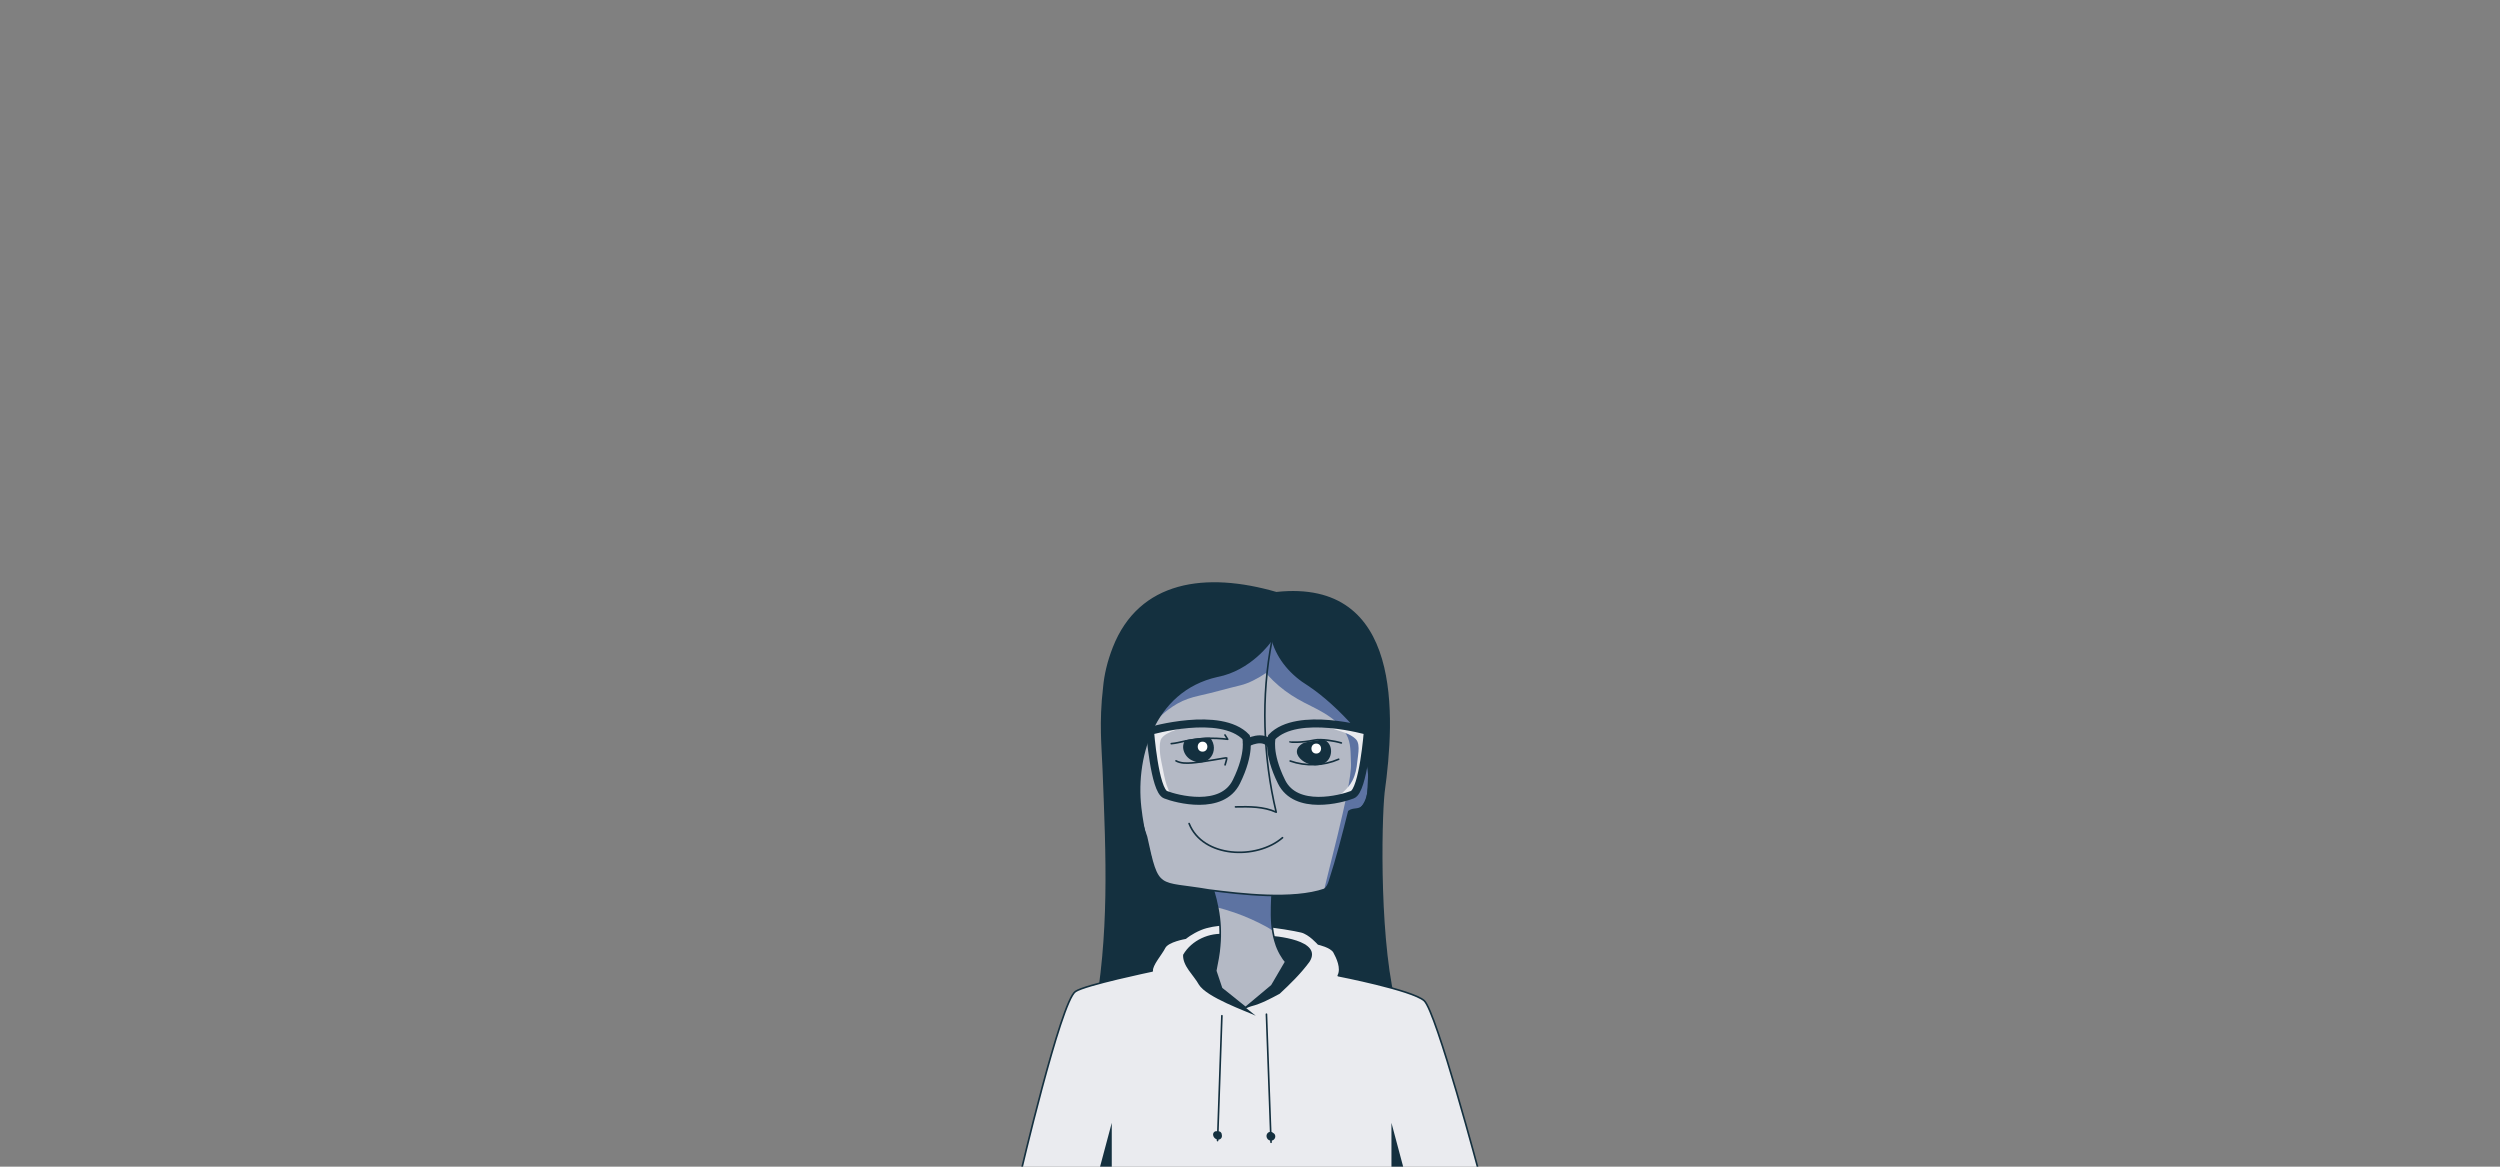 <?xml version="1.0" encoding="UTF-8"?><svg id="lynn" xmlns="http://www.w3.org/2000/svg" width="1500" height="700" viewBox="0 0 1500 700"><rect x="0" y="0" width="1500" height="700" fill="#808080" stroke="none"/><g id="lynn-shadow" opacity="0"><path d="M858.81,724.89c-1.07-4.04-26.38-99.12-33.73-105.56-2.79-2.44-10.67-5.16-19.47-7.61-7.57-40-6.31-100.47-4.56-116.95,7.28-52.88,2.09-87.58-15.87-106.08-11.35-11.69-27.87-16.47-49.09-14.2-22.4-6.49-42.78-7.55-58.94-3.06-18.59,5.17-31.78,17.37-39.2,36.28-3.23,8.23-5.15,16.16-5.86,24.21-1.98,17-1.29,29.86-.68,41.21,.15,2.72,.29,5.39,.39,8.05l.18,4.66c1.71,43.28,3.22,81.57-2.1,122.95-6.86,1.84-12.67,3.68-14.63,5.02-8.91,6.11-32.51,106.8-33.51,111.09-.03,.15,0,.31,.1,.42,.09,.12,.24,.19,.39,.19h276.09c.16,0,.3-.07,.4-.2s.13-.28,.09-.43Z" fill="#14303f" opacity=".5"/></g><g id="leaves-bg" opacity="0"><path d="M1211.18,493.86c-4.35-1-8.16,3.2-9.87,7.33-1.17,2.82-1.88,6.06-.76,8.91,1.78,4.49,7.41,6.19,12.21,5.7,.21,2.44-1.53,4.59-2.11,6.96-1.05,4.33,2.33,8.99,6.67,10s9.04-1.21,11.68-4.8c1.45,3.41,3.25,7.16,6.73,8.45,4.35,1.61,9.68-2.54,9.19-7.15" fill="#17865a" stroke="#14303f" stroke-linecap="round" stroke-linejoin="round"/><path d="M144.95,422.43c-4.35-1-8.16,3.2-9.87,7.33-1.17,2.82-1.88,6.06-.76,8.91,1.78,4.49,7.41,6.19,12.21,5.7,.21,2.44-1.53,4.59-2.11,6.96-1.05,4.33,2.33,8.99,6.67,10s9.04-1.21,11.68-4.8c1.45,3.41,3.25,7.16,6.73,8.45,4.35,1.61,9.68-2.54,9.19-7.15" fill="#17865a" stroke="#14303f" stroke-linecap="round" stroke-linejoin="round"/><path d="M1182.14,671.55c3.61-2.62,2.95-8.26,.97-12.25-1.36-2.74-3.33-5.4-6.21-6.42-4.55-1.61-9.53,1.51-12.32,5.46-1.97-1.45-2.45-4.17-3.86-6.17-2.57-3.64-8.31-4.16-11.92-1.55s-5.03,7.61-4.06,11.96c-3.53-1.15-7.53-2.26-10.79-.49-4.07,2.22-4.45,8.96-.65,11.62" fill="#17865a" stroke="#14303f" stroke-linecap="round" stroke-linejoin="round"/><path d="M556.93,378.89c4.41,.68,6.4,5.99,6.47,10.46,.04,3.06-.49,6.33-2.59,8.56-3.31,3.52-9.17,3.02-13.45,.79-1.09,2.19-.27,4.83-.61,7.25-.62,4.41-5.49,7.5-9.89,6.83-4.41-.67-7.96-4.46-9.08-8.78-2.61,2.63-5.67,5.46-9.37,5.37-4.64-.11-8.06-5.93-5.9-10.04" fill="#17865a" stroke="#14303f" stroke-linecap="round" stroke-linejoin="round"/><path d="M977.88,555.55c.25,7.24,5.23,14.1,12.04,16.58,6.81,2.48,15.03,.43,19.88-4.96,1.23,6.63,5.26,13.22,11.65,15.37s14.75-2.02,15.16-8.75c6.67,4.37,15.16,6.66,22.73,4.17s13.41-10.72,11.5-18.45c9.92,7.07,25.93,2.43,30.54-8.84" fill="#17865a" stroke="#14303f" stroke-linecap="round" stroke-linejoin="round"/><path d="M48.6,635.56c.25,7.24,5.23,14.1,12.04,16.58,6.81,2.48,15.03,.43,19.88-4.96,1.23,6.63,5.26,13.22,11.65,15.37s14.75-2.02,15.16-8.75c6.67,4.37,15.16,6.66,22.73,4.17s13.41-10.72,11.5-18.45c9.92,7.07,25.93,2.43,30.54-8.84" fill="#17865a" stroke="#14303f" stroke-linecap="round" stroke-linejoin="round"/><path d="M572.77,521.34c.2-7.25-4.35-14.39-11-17.29s-14.98-1.35-20.15,3.73c-.82-6.7-4.44-13.51-10.69-16.06s-14.85,1.11-15.67,7.8c-6.39-4.77-14.72-7.58-22.43-5.55s-14.04,9.87-12.61,17.71c-9.47-7.66-25.73-4.02-31.03,6.95" fill="#17865a" stroke="#14303f" stroke-linecap="round" stroke-linejoin="round"/><path d="M1468.18,498.58c.2-7.25-4.35-14.39-11-17.29s-14.98-1.35-20.15,3.73c-.82-6.7-4.44-13.51-10.69-16.06s-14.85,1.11-15.67,7.8c-6.39-4.77-14.72-7.58-22.43-5.55s-14.04,9.87-12.61,17.71c-9.47-7.66-25.73-4.02-31.03,6.95" fill="#17865a" stroke="#14303f" stroke-linecap="round" stroke-linejoin="round"/><path d="M1153.6,347.93c1.5,7.14,3.63,14.52,8.71,19.75s13.93,7.47,19.79,3.13c1.96,4.39,2.24,9.44,4.59,13.64,4.25,7.58,15.49,10.07,22.54,5" fill="#17865a" stroke="#14303f" stroke-linecap="round" stroke-linejoin="round"/><path d="M925.3,457.78c11.34,12.38,33.76,11.79,44.43-1.18,4.62,3.96,10.58,6.79,16.64,6.22s11.92-5.26,12.4-11.33c6.82,4.85,14.74,9.17,23.08,8.44,12.69-1.11,22.07-16.06,17.54-27.97,3.91,2.45,8.17,5,12.77,4.65s9.04-5.15,7.2-9.37" fill="#17865a" stroke="#14303f" stroke-linecap="round" stroke-linejoin="round"/><path d="M383.91,650c4.88-8.13,14.11-13.47,23.59-13.63s18.89,4.85,24.05,12.81c1.21-5.68,4.44-10.92,8.98-14.55,1.63-1.3,3.48-2.43,5.54-2.73,6.75-1,11.32,6.48,13.94,12.78,7.07-3.36,15.15-5.35,22.75-3.47,7.6,1.88,14.38,8.38,14.73,16.2,5.07-2.39,10.38-4.84,15.98-4.68s11.54,3.79,12.31,9.34" fill="#17865a" stroke="#14303f" stroke-linecap="round" stroke-linejoin="round"/><path d="M313.65,356.56c5.93,4.93,14.2,6.92,21.72,5.23,7.53-1.69,14.15-7.02,17.4-14.01,3.63,4.71,9.91,7.21,15.78,6.31s11.1-5.2,13.14-10.78" fill="#17865a" stroke="#14303f" stroke-linecap="round" stroke-linejoin="round"/><path d="M1356.25,639.89c5.93,4.93,14.2,6.92,21.72,5.23,7.53-1.69,14.15-7.02,17.4-14.01,3.63,4.71,9.91,7.21,15.78,6.31s11.1-5.2,13.14-10.78" fill="#17865a" stroke="#14303f" stroke-linecap="round" stroke-linejoin="round"/><path d="M686.56,313.86c-5.53-5.38-13.61-8.01-21.25-6.92-7.64,1.09-14.65,5.89-18.45,12.61-3.25-4.98-9.31-7.97-15.23-7.52s-11.47,4.31-13.94,9.71" fill="#17865a" stroke="#14303f" stroke-linecap="round" stroke-linejoin="round"/><path d="M71.23,416.12c2.6-7.26,1.64-15.71-2.53-22.2-4.17-6.49-11.44-10.88-19.13-11.55,3.18-5.02,3.38-11.78,.52-16.98s-8.68-8.65-14.63-8.65" fill="#17865a" stroke="#14303f" stroke-linecap="round" stroke-linejoin="round"/><path d="M314.28,535.92c3.59-4.1,7.98-7.87,13.31-8.95s11.68,1.39,13.44,6.55c1.44,4.21-.4,8.97,.8,13.25,4.91-1.24,10.03-2.48,14.98-1.45s9.68,5.06,9.74,10.13c.03,2.79-1.33,5.42-2.98,7.67,5.09-.18,10.21,2.09,13.49,5.98,3.29,3.89,4.67,9.31,3.65,14.3" fill="#17865a" stroke="#14303f" stroke-linecap="round" stroke-linejoin="round"/><path d="M1325.05,357.17c1.01-5.35,2.89-10.83,6.94-14.46s10.78-4.72,14.91-1.17c3.37,2.9,4.2,7.93,7.41,11.01,3.61-3.56,7.38-7.22,12.18-8.85s10.91-.55,13.53,3.79c1.44,2.39,1.6,5.35,1.32,8.13,4.3-2.73,9.86-3.37,14.66-1.68s8.75,5.66,10.4,10.48" fill="#17865a" stroke="#14303f" stroke-linecap="round" stroke-linejoin="round"/><path d="M1014.67,318.44c-4.33,6.48-13.72,8.96-20.68,5.45-3.6,5.72-10.28,9.77-16.99,8.98-6.71-.79-12.61-7.31-11.57-13.99-5.09,2.37-11.48,1.62-15.89-1.86-4.41-3.48-6.62-9.52-5.5-15.02-3.69,1.51-7.8,2.36-11.68,1.41-3.87-.95-7.39-4.01-7.99-7.95" fill="#17865a" stroke="#14303f" stroke-linecap="round" stroke-linejoin="round"/></g><g id="hair"><path d="M838.36,607.23c-11.41-37.92-9.98-113.88-8.07-131.85,6.2-45.01,11.19-127.87-64.51-119.71-42.16-12.24-82-6.95-97.63,32.9-3.35,8.55-5.15,16.46-5.83,24.08-2.44,20.94-.84,35.19-.29,49.19,2.08,52.92,4.24,98.38-5.51,150.44-.31,1.65-.62,3.36-.18,4.97,.47,1.73,1.74,3.12,3,4.39,13.33,13.39,30.95,21.93,49.24,26.67,18.29,4.74,37.31,5.87,56.2,6.04,14.16,.12,29.36-.63,40.65-9.18,6.97-5.28,11.77-13.09,19.01-18.01,5.41-3.67,12.66-6.41,14.15-12.78,.55-2.34,.46-4.86-.23-7.16Z" fill="#14303f" stroke="#14303f" stroke-linejoin="round"/></g><g id="hoodie"><g id="hoodie-fill"><path d="M854.48,600.38c-7.32-6.41-51.51-15-51.51-15,2.34-4.38-.71-10.79-2.51-14.07-1.79-3.29-9.45-4.94-9.45-4.94,0,0-5.31-6.15-10.26-7.33-7.72-1.83-43.98-8.17-60.14-1.54-5.84,2.4-9.28,5.39-9.28,5.39,0,0-10.62,1.74-12.6,5.7-1.98,3.96-7.88,10.52-7.43,13.96,0,0-40.29,8.4-46.04,12.35-8.86,6.08-33.31,110.79-33.31,110.79h276.09s-26.25-98.9-33.57-105.32Z" fill="#eaebef" stroke="#14303f" stroke-linejoin="round"/></g><g id="hood-hole"><path d="M759.46,561.26c.55,5.69-23.93-.78-23.93-.78-9.66-1.2-20.54,3.53-25.67,12.4-.32,6.8,6.35,12.2,9.47,17.9,4.64,7.62,28.47,16,34.13,18.67l-5.71-4.57c1.05-.4,2.31-.95,2.95-1.1,6.02-1.53,11.65-4.61,17.11-7.52,6.34-5.89,12.75-12.17,17.89-19.16,8.37-13.09-20.35-15.62-26.23-15.84Z" fill="#14303f"/></g><g id="arm-shadows"><polygon points="667.06 673.7 667.06 705.69 658.52 705.69 667.06 673.7" fill="#14303f"/><polygon points="834.87 673.7 834.87 705.69 843.41 705.69 834.87 673.7" fill="#14303f"/></g><g id="strings"><line x1="733.13" y1="609.45" x2="730.54" y2="684.34" fill="none" stroke="#14303f" stroke-linecap="round" stroke-miterlimit="10"/><line x1="759.86" y1="608.53" x2="762.62" y2="685.35" fill="none" stroke="#14303f" stroke-linecap="round" stroke-miterlimit="10"/><path d="M730.52,678.79l-.69-.09c-.27-.01-.53,.05-.77,.17-.25,.08-.46,.22-.64,.41l-.31,.4c-.18,.31-.27,.65-.27,1.01,.03,.25,.04,.54,.13,.79,.07,.2,.16,.39,.24,.58,.02,.05,.05,.09,.07,.13,.14,.22,.3,.43,.48,.61,.03,.03,.06,.06,.1,.09,.16,.14,.33,.27,.51,.39,.08,.06,.16,.1,.25,.14,.23,.1,.48,.23,.73,.28,.19,.03,.39,.06,.58,.08,.02,0,.05,0,.07,0,.01,0,.03,0,.04,0l.26-.04c.1,0,.19-.02,.28-.04,.18-.05,.37-.13,.53-.22,.32-.19,.59-.46,.77-.78v-.02c.07-.16,.14-.32,.21-.48,0-.01,0-.02,0-.03,.02-.08,.05-.37,.04-.28,.01-.08,.03-.2,.04-.3,0-.03,0-.05,0-.08-.02-.2-.05-.4-.08-.6-.01-.08-.02-.15-.04-.23-.02-.15-.05-.3-.07-.45-.06-.26-.18-.49-.36-.68-.14-.22-.33-.39-.56-.51-.23-.15-.48-.22-.74-.24-.26-.06-.53-.05-.79,.04l-.48,.2c-.3,.18-.54,.42-.71,.71l-.2,.48c-.09,.35-.09,.71,0,1.06,.04,.24,.08,.48,.11,.71l-.07-.53c0,.05,.01,.1,0,.15l.07-.53s0,.03-.01,.05l.2-.48s-.01,.03-.03,.05l.31-.4s-.02,.02-.02,.03l.4-.31s-.02,.02-.03,.02l.48-.2s-.04,.01-.06,.02l.53-.07s-.08,0-.12,0l.53,.07c-.1-.01-.2-.04-.29-.08l.48,.2c-.11-.04-.2-.1-.3-.17l.4,.31c-.09-.07-.17-.15-.24-.24l.31,.4c-.07-.09-.13-.19-.17-.3l.2,.48c-.04-.09-.07-.19-.08-.29l.07,.53v-.02c-.67,.66-1.33,1.33-1.99,1.99l.69,.09c.27,.01,.53-.05,.77-.17,.25-.08,.46-.22,.64-.41,.19-.18,.33-.39,.41-.64,.12-.24,.18-.49,.17-.77l-.07-.53c-.09-.34-.27-.63-.51-.88l-.4-.31c-.31-.18-.65-.27-1.01-.27h0Z" fill="#14303f"/><path d="M762.91,679.17c-.21-.06-.44-.1-.66-.08-.06,0-.41,.03-.59,.09-.12,.04-.37,.15-.49,.21-.02,0-.03,.01-.05,.02-.36,.22-.72,.55-.9,.94-.08,.17-.2,.4-.25,.61,0,.01,0,.03,0,.04-.03,.17-.06,.38-.07,.55,0,.03,0,.07,0,.1,.02,.51,.13,.86,.36,1.32,.1,.19,.29,.4,.4,.54,.04,.05,.08,.1,.13,.14,.36,.3,.7,.55,1.17,.66,.22,.05,.45,.09,.68,.09,.01,0,.03,0,.04,0,.16-.01,.39-.05,.55-.07,.03,0,.06-.01,.09-.02,.2-.07,.42-.14,.61-.27s.37-.25,.51-.41c.01-.01,.02-.02,.03-.04,.11-.14,.23-.29,.33-.43,.02-.02,.03-.05,.05-.08,.1-.19,.21-.41,.25-.63,.03-.16,.06-.38,.07-.55,0-.02,0-.04,0-.05,0-.18-.07-.58-.07-.6,0-.03-.01-.06-.02-.09-.05-.14-.14-.36-.21-.49,0-.02-.02-.04-.03-.06-.13-.23-.3-.42-.51-.56-.19-.18-.42-.29-.68-.36-.26-.08-.53-.09-.79-.04-.27,.01-.51,.09-.74,.24l-.4,.31c-.25,.25-.42,.54-.51,.88l-.07,.53c0,.36,.09,.69,.27,1.01,.01,.02,.02,.04,.03,.06l-.2-.48s.02,.07,.03,.11l-.07-.53s0,.08,0,.12l.07-.53s-.02,.09-.04,.14l.2-.48s-.05,.1-.08,.14l.31-.4s-.07,.08-.12,.12l.4-.31s-.08,.05-.13,.07l.48-.2s-.08,.03-.13,.03l.53-.07c-.05,0-.1,0-.16,0l.53,.07c-.05,0-.1-.02-.15-.04l.48,.2c-.06-.03-.12-.06-.17-.1l.4,.31c-.06-.05-.11-.1-.15-.16l.31,.4c-.04-.06-.08-.12-.11-.19l.2,.48c-.03-.07-.05-.14-.06-.21l.07,.53c0-.05,0-.1,0-.15l-.07,.53c0-.06,.03-.12,.05-.18l-.2,.48s.04-.09,.07-.13l-.31,.4s.05-.06,.09-.09l-.4,.31s.05-.03,.08-.04l-.48,.2s.04-.02,.07-.02l-.53,.07s.05,0,.07,0l-.53-.07s.04,0,.06,.01c.26,.08,.53,.09,.79,.04,.27-.01,.51-.09,.74-.24,.23-.13,.42-.3,.56-.51,.18-.19,.29-.42,.36-.68l.07-.53c0-.36-.09-.69-.27-1.01l-.31-.4c-.25-.25-.54-.42-.88-.51h0Z" fill="#14303f"/></g></g><g id="neck"><g class="skin"><path d="M728.04,534.23c2.12,7.19,3.65,14.47,4,21.97,.18,3.73,.1,7.47-.24,11.19,0,.02,0,.05,0,.07-.32,4.66-1.46,10.45-2.06,13.25-.11,.6-.22,1.2-.33,1.8l3.53,10.52,14.39,11.52,15.75-13.16,8.38-14.35c-1.62-1.63-4.78-6.66-6.15-11.56-.1-.31-.21-.62-.3-.94-2.03-6.72-2.19-13.82-2.02-20.78,.04-1.72,.11-3.43,.18-5.15,.01-.27-.06-.5-.18-.67,.53-.02-36.63-4.2-34.97-3.93,0,.07,.01,.14,.04,.21Z" fill="#b4b9c5"/></g><g class="shadow"><path d="M728.04,533.88c1.04,3.52,1.93,7.06,2.62,10.64,1.53,.41,3.06,.83,4.58,1.28,7.11,2.1,13.92,4.8,20.54,8.12,2.65,1.33,5.36,2.76,7.91,4.41-.77-4.92-.82-9.95-.7-14.92,.04-1.72,.11-3.43,.18-5.15,.01-.27,4.9-50.79,4.77-50.96,.53-.02-52.97-4.2-51.32-3.93,0,.07,11.4,50.43,11.42,50.51Z" fill="#5d73a2"/></g><path d="M728.04,534.23c2.12,7.19,3.65,14.47,4,21.97,.18,3.73,.1,7.47-.24,11.19,0,.02,0,.05,0,.07-.32,4.66-1.46,10.45-2.06,13.25-.11,.6-.22,1.2-.33,1.8l3.53,10.52,14.39,11.52,15.75-13.16,8.38-14.35c-1.62-1.63-4.78-6.66-6.15-11.56-.1-.31-.21-.62-.3-.94-2.03-6.72-2.19-13.82-2.02-20.78,.04-1.72,.11-3.43,.18-5.15,.01-.27,4.9-51.14,4.77-51.31,.53-.02-51.32-3.93-51.32-3.93,0,0,11.4,50.78,11.42,50.86Z" fill="none" stroke="#14303f" stroke-linejoin="round"/></g><path d="M809.65,632.92c.04,.26-.06,.42,0,0h0Z" fill="#333"/><g id="head"><g class="skin"><path d="M763.66,379.34c-14.59,3.48-105.25,40.52-75.79,122.74,7.13,32.96,6.49,26.63,37.41,31.93,19.46,2.49,50.46,6.16,69.4-.36,1.63-1.2,2.41-3.04,3.02-4.9,4.47-13.79,8.11-27.84,11.61-41.9,2.67-2.03,5.53-.48,8.19-2.91,3.26-2.75,3.33-8.09,3.53-11.97,.18-3.54,2.31-47.15,2.31-47.15l-59.67-45.47Z" fill="#b4b9c5"/></g><g class="shadow"><path d="M763.66,379.34s-6.29,1.96-15.37,6.1c3.76,8.58,8.92,16.49,15.7,23.05,4.38,4.24,9.31,7.85,14.57,10.91,5.27,3.06,10.92,5.4,16.13,8.59,5.21,3.2,9.86,6.99,12.95,12.35,3.18,5.52,2.62,11.52,2.96,17.85,.71,13.05-16.8,76.1-15.92,75.46,1.63-1.2,2.42-3.04,3.02-4.91,2.83-8.68,5.29-17.5,7.63-26.32,1.38-5.18,2.69-10.38,3.98-15.58,.62-.46,1.31-.81,2.08-.99,2.44-.57,3.9-.05,6.11-1.92,3.26-2.75,3.33-8.09,3.53-11.97,.18-3.54,2.31-47.15,2.31-47.15l-59.67-45.47Z" fill="#5d73a2"/><path d="M696.05,429.89c3.17-2.93,6.64-5.58,10.39-7.73,4-2.29,8.51-3.75,13-4.74,9.31-2.05,15.72-4.05,25.01-6.28,9.36-2.25,21.68-11.37,28.63-18.17,1.6-1.57-9.42-13.63-9.42-13.63,0,0-56.4,17.54-75.19,58.73,2.31-2.96,4.88-5.7,7.58-8.18Z" fill="#5d73a2"/></g><g><path d="M816.78,493.02s0,0,0,0c-.06,.04-.13,.08,0,0Z" fill="#333"/><path d="M765.72,371.65c-42.16-12.24-115.17,14.56-82.15,171.04,0,0,8.14-10.27,7.47-27.75-4.65-16.36-5.78-27.12-5.8-27.27-4.77-31.75,6.84-72.92,45.27-81.49,20.01-3.79,32.16-20.88,32.56-21.68,3.44,11.57,11.64,20.79,21.83,26.98,9.4,6.21,19.59,15.75,27.18,24.42,10.17,18.7,12.57,43.66,2.3,50.09-.02,.01,2.41,7.01,2.4,7.02-.93,.47,3.39,5.56,3.92,1.88,4.7-31.72,34.58-132.89-54.99-123.24Z" fill="#14303f"/></g><g><g class="stroke"><path d="M702.76,446.19c2.7-.21,5.34-.92,7.99-1.49,8.48-1.82,17.26-2.2,25.87-1.13-.54-.86-1.09-1.72-1.63-2.58" fill="none" stroke="#14303f" stroke-linecap="round" stroke-linejoin="round"/><path d="M705.61,456.51c2.85,1.55,6.28,1.48,9.51,1.25,6.78-.48,20.74-3.27,20.94-3.06,.19,.21-.66,3.07-1.01,4.21" fill="none" stroke="#14303f" stroke-linecap="round" stroke-linejoin="round"/></g><path d="M726.16,442.73c-.71-.79-14.69,.95-15.17,1.65-2.87,4.41,.21,10.47,4.88,12.12,9.24,4.21,16.2-6.26,10.29-13.77Z" fill="#14303f"/><path d="M721.53,450.99c3.85,0,3.85-5.98,0-5.98s-3.85,5.98,0,5.98h0Z" fill="#fff"/></g><g><path d="M794.45,443.84c-.74-.27-11.62,1.32-12.79,2.19-10.39,6.22,4.68,16.53,12.49,12.05,5.71-2.43,6.16-11.77,.29-14.24Zm-6.4,12.92s0,0,0,0c0,0,0,0-.01,0,0,0,0,0,.01,0Z" fill="#14303f"/><path d="M789.75,452.13c3.85,0,3.85-5.98,0-5.98s-3.85,5.98,0,5.98h0Z" fill="#fff"/><g class="stroke-2"><path d="M773.99,445.16c.13,.17,6.6,.61,14.58-1.1,3.98-.85,12.34,.5,16.23,1.71" fill="none" stroke="#14303f" stroke-linecap="round" stroke-miterlimit="10"/><path d="M774.12,456.6c9.36,3.31,19.98,2.92,29.08-1.05" fill="none" stroke="#14303f" stroke-linecap="round" stroke-miterlimit="10"/></g></g><g class="stroke-3"><path d="M763.66,379.34c-14.59,3.48-105.25,40.52-75.79,122.74,7.13,32.96,6.49,26.63,37.41,31.93,19.46,2.49,50.46,6.16,69.4-.36,1.63-1.2,2.41-3.04,3.02-4.9,4.47-13.79,8.11-27.84,11.61-41.9,2.67-2.03,5.53-.48,8.19-2.91,3.26-2.75,3.33-8.09,3.53-11.97,.18-3.54,2.31-47.15,2.31-47.15l-59.67-45.47Z" fill="none" stroke="#14303f" stroke-linejoin="round"/><path d="M763.2,384.19c-6.66,33.54-5.39,69.93,2.52,103.12-7.53-3.46-16.14-3.35-24.42-3.18" fill="none" stroke="#14303f" stroke-linecap="round" stroke-linejoin="round"/><path d="M713.46,494.13c8.19,20.64,40.59,21.9,56.05,8.49" fill="none" stroke="#14303f" stroke-linecap="round" stroke-miterlimit="10"/></g><g><path d="M696.83,457.1c-.56-2.31-1.92-11.24,.06-14.06,3.21-4.56,13.52-6.28,16.31-7.41-9.68,1.33-23.19,2.96-23.19,2.96,0,0,2.74,35.62,9.29,38.23,1.06,.42,2.68,.97,4.67,1.51-4.84-4.97-5.69-15.22-7.14-21.23Z" fill="#eaebef"/><path d="M789.96,434.07s.02,0,.02,0c2.2,.77,4.42,1.49,6.63,2.22,2.66,.88,5.35,1.65,8,2.54,2.67,.89,5.44,1.9,7.7,3.62,.91,.69,1.73,1.49,2.19,2.55,.52,1.21,.64,2.57,.66,3.88,.03,2.79-.53,5.54-.8,8.31-.37,3.81-1.1,7.62-2.85,11.06-1.42,2.79-3.6,5.23-5.92,7.3-1.73,1.55-3.64,2.98-5.66,4.22,5.1-.82,9.37-2.14,11.49-2.98,6.56-2.61,9.29-38.23,9.29-38.23,0,0-15.24-4.43-30.75-4.51Z" fill="#eaebef"/><path d="M690.01,438.58s2.74,35.62,9.29,38.23c6.56,2.61,33.84,9.85,42.52-7.74,8.68-17.58,5.84-26.78,5.84-26.78-15.41-16.01-57.66-3.71-57.66-3.71" fill="none" stroke="#14303f" stroke-linecap="round" stroke-miterlimit="10" stroke-width="4.78"/><path d="M820.72,438.58s-2.74,35.62-9.29,38.23c-6.56,2.61-33.84,9.85-42.52-7.74-8.68-17.58-5.84-26.78-5.84-26.78,15.41-16.01,57.66-3.71,57.66-3.71" fill="none" stroke="#14303f" stroke-linecap="round" stroke-miterlimit="10" stroke-width="4.78"/><path d="M748.11,445.77s9.8-5.62,14.51,1.2" fill="none" stroke="#14303f" stroke-linecap="round" stroke-miterlimit="10" stroke-width="4.78"/></g></g><g id="leaves-sm" opacity="0"><g id="leaves-sm2"><path d="M778.1,341.37c-5.72,5.53-10.26,13.61-7.98,21.23,2.27,7.59,11.85,11.99,19.09,8.79-2.82,5.38-3.35,12.22-.22,17.42,3.14,5.2,10.38,7.91,15.72,5.02-.43,6.73,.19,14.07,4.61,19.18,4.41,5.11,13.71,6.2,17.5,.62,1.78,4.72,6.65,8.11,11.7,8.13,5.05,.03,9.95-3.31,11.78-8.01,0,0,8-44.32-13.49-65.82s-58.71-6.56-58.71-6.56Z" fill="#17865a"/><path d="M778.1,341.37c-5.72,5.53-10.26,13.61-7.98,21.23,2.27,7.59,11.85,11.99,19.09,8.79-2.82,5.38-3.35,12.22-.22,17.42s10.38,7.91,15.72,5.02c-.43,6.73,.19,14.07,4.61,19.18s13.71,6.2,17.5,.62c1.78,4.72,6.65,8.11,11.7,8.13s9.95-3.31,11.78-8.01" fill="none" stroke="#14303f" stroke-linecap="round" stroke-linejoin="round"/></g><g id="leaves-sm1"><path d="M742.35,341.31s-39.06-15.33-75.59,2.15-36.53,61.22-36.53,61.22c4.37,6.79,13.54,10.04,21.2,7.51,7.66-2.52,13.11-10.59,12.59-18.64,1.38,4.55,6.62,7.51,11.24,6.42,4.63-1.08,7.99-5.99,7.41-10.71,4.04,5.04,11.92,6.48,17.48,3.19,5.56-3.29,8.09-10.89,5.61-16.86,3.09,2.15,6.36,4.38,10.11,4.75,3.75,.37,8.04-1.87,8.54-5.6,.4-2.99-.04-8.87-.04-8.87,5.48,1.78,11.99-.34,15.36-5.01,3.94-5.46,3.37-12.86,2.62-19.55Z" fill="#17865a"/><path d="M742.35,341.31c.75,6.69,1.33,14.09-2.62,19.55-3.37,4.67-9.88,6.79-15.36,5.01,0,0,.44,5.89,.04,8.87-.5,3.73-4.79,5.97-8.54,5.6s-7.02-2.59-10.11-4.75c2.48,5.97-.05,13.57-5.61,16.86s-13.44,1.85-17.48-3.19c.58,4.72-2.78,9.62-7.41,10.71s-9.86-1.88-11.24-6.42c.52,8.05-4.92,16.12-12.59,18.64s-16.84-.73-21.2-7.51" fill="none" stroke="#14303f" stroke-linecap="round" stroke-linejoin="round"/></g><g id="leaves-sm5"><path d="M850.18,506.05c-6.52,2.79-10.71,10.22-9.72,17.24-7.66,.66-16.39,1.93-20.64,8.34-4.54,6.87-1.52,16.27,3.26,22.97-6.75,.94-12.53,6.75-13.42,13.52-.89,6.76,3.17,13.87,9.45,16.54-32.88,6.48-12.99,40-.16,36.56-8.53,6.75-9.46,13.45-9.82,21.35-.41,8.98,7.68,15.77,14.97,21.01-11.69,2.12-20.01,15.4-16.8,26.84-4.36-.92-32.06-2.31-20.43,25.49l105.28,12.1-22.78-212.8-19.2-9.16Z" fill="#17865a"/><path d="M850.18,506.05c-6.52,2.79-10.71,10.22-9.72,17.24-7.66,.66-16.39,1.93-20.64,8.34-4.54,6.87-1.52,16.27,3.26,22.97-6.75,.94-12.53,6.75-13.42,13.52-.89,6.76,3.17,13.87,9.45,16.54-32.88,6.48-12.99,40-.16,36.56-8.53,6.75-9.46,13.45-9.82,21.35-.41,8.98,7.68,15.77,14.97,21.01-11.69,2.12-20.01,15.4-16.8,26.84-4.36-.92-32.06-2.31-20.43,25.49" fill="none" stroke="#14303f" stroke-linecap="round" stroke-linejoin="round"/></g><g id="leaves-sm4"><path d="M654.6,531.71c8.08-.78,16.39,4.15,19.58,11.61s1.01,16.87-5.14,22.17c6.94,1.8,12.39,8.32,12.92,15.47,.53,7.15-3.89,14.41-10.49,17.22,10.13,1.87,18.89,9.79,21.78,19.67,2.89,9.88-.22,21.28-7.74,28.31,7.23,.97,14.2,5.42,17.07,12.13,2.87,6.71,.81,15.51-5.38,19.38,8.7-1.67,17.26,4.99,20.81,13.11,3.54,8.12,3.27,17.32,2.93,26.17h-132.6l48.02-174.26,18.24-10.99Z" fill="#17865a"/><path d="M654.6,531.71c8.08-.78,16.39,4.15,19.58,11.61s1.01,16.87-5.14,22.17c6.94,1.8,12.39,8.32,12.92,15.47,.53,7.15-3.89,14.41-10.49,17.22,10.13,1.87,18.89,9.79,21.78,19.67,2.89,9.88-.22,21.28-7.74,28.31,7.23,.97,14.2,5.42,17.07,12.13,2.87,6.71,.81,15.51-5.38,19.38,8.7-1.67,17.26,4.99,20.81,13.11,3.54,8.12,3.27,17.32,2.93,26.17" fill="none" stroke="#14303f" stroke-linecap="round" stroke-linejoin="round"/></g><g id="leaves-sm3"><path d="M655,432.48c5.85,2.37,11.7,5.75,14.73,11.29s2.08,13.62-3.41,16.73c3.26,3.11,6.67,6.47,7.76,10.85s-1.29,9.93-5.77,10.48c4.85,4.16,5.82,11.92,2.7,17.51-3.12,5.58-9.71,8.8-16.1,8.53" fill="#17865a" stroke="#14303f" stroke-linecap="round" stroke-linejoin="round"/></g></g><g id="leaves-lg" opacity="0"><path d="M580.01,711.17c1.47-6.02,1.89-12.58-.63-18.24-2.52-5.66-8.59-10.06-14.71-9.08,3.61-4.76,5.56-11.1,3.86-16.83s-7.67-10.26-13.54-9.15c4.66-6.16,6.13-14.61,3.83-21.98-.84-2.68-2.32-5.39-4.87-6.55-1.37-.62-2.91-.74-4.41-.77-5.13-.11-10.28,.65-15.16,2.23l-6.52,76.12,52.15,4.24Z" fill="#17865a"/><path d="M535.61,531.15c6.83,2.28,15.07-1.07,18.39-7.45s1.31-15.05-4.48-19.33c4.36-3.08,5.15-9.52,3.25-14.51s-5.86-8.86-9.7-12.57c6.14-.01,12.01-4.42,13.73-10.32,1.72-5.89-.87-12.77-6.04-16.07,10.25-8.17,8.99-26.71-2.27-33.41,6.16-4.3,8.96-12.85,6.55-19.96-2.42-7.11-9.85-12.19-17.35-11.84l-63.4-.02-44.14,108.46,33.42,49.83,72.06-12.81Z" fill="#17865a"/><path d="M516.22,336.3c5.33,3.39,18.28,4.01,26.65-6.64,2.9-4.34,2.21-10.06,1.39-15.22,4.04,1.5,8.67-.28,11.64-3.4,5.01-5.26,2.5-15.84,2.5-15.84,0,0,17.67-1.52,20.89-8.06s-.52-13.55-1.38-19.01h-73.5l11.8,68.18Z" fill="#17865a"/><path d="M908.29,708.34c-4.26-2.81-5.45-8.87-3.81-13.7s5.54-8.57,9.73-11.49c-4.68-5.37-5.82-13.56-2.79-20,3.04-6.44,10.08-10.77,17.2-10.58-5.55-4.91-7.86-13.17-5.67-20.24s8.77-12.58,16.12-13.49c-1.43-6.55-2.37-25.94,16.75-23.98l22.05,113.49h-69.59Z" fill="#17865a"/><path d="M951.36,535.05c-6.14,2.01-13.46-.44-17.17-5.73s-3.49-13.01,.5-18.09c-8.42,.15-14.29-9.58-13.17-17.93,1.12-8.35,7-15.2,12.95-21.16-7.38,.97-12.98-8.09-11.18-15.31,1.8-7.22,8.33-12.25,14.95-15.65-4.34-.43-7.23-4.94-7.79-9.26-1.44-11.17,10.67-21.76,21.55-18.85l162.34-17.17-46.29,124.97-116.7,14.2Z" fill="#17865a"/><path d="M963.58,354.99c-7.88,2.23-16.61-3.47-19.24-11.23-2.63-7.76,.02-16.62,5.21-22.95-6.92-1.23-12.26-8.34-11.51-15.33,.71-6.57,10.26-18.04,10.21-18.6-.09-.93-18.7-1.99-9.67-21.21h95.73v61.48l-70.74,27.84Z" fill="#17865a"/><path d="M938.6,265.67c-9.04,19.22,9.58,20.28,9.67,21.21,.05,.56-9.5,12.03-10.21,18.6-.76,6.99,4.58,14.1,11.51,15.33-5.19,6.34-7.84,15.19-5.21,22.95,2.63,7.76,11.35,13.46,19.24,11.23" fill="none" stroke="#14303f" stroke-linecap="round" stroke-linejoin="round"/><path d="M952.01,413.05c-10.88-2.91-22.99,7.68-21.55,18.85,.56,4.32,3.45,8.83,7.79,9.26-6.62,3.4-13.15,8.43-14.95,15.65-1.8,7.22,3.8,16.28,11.18,15.31-5.95,5.96-11.83,12.81-12.95,21.16-1.12,8.35,4.75,18.08,13.17,17.93-3.99,5.08-4.2,12.8-.5,18.09s11.02,7.74,17.17,5.73" fill="none" stroke="#14303f" stroke-linecap="round" stroke-linejoin="round"/><path d="M999.49,448c7.21,15.16,28.83,21.16,42.82,11.89,3.26,5.14,8.13,9.59,14.08,10.83,5.96,1.24,12.93-1.54,15.18-7.2,5.1,6.63,11.41,13.09,19.59,14.83,12.46,2.66,25.81-8.89,24.97-21.6,3.02,3.49,6.35,7.17,10.84,8.19s10.16-2.27,9.63-6.85" fill="#17865a" stroke="#14303f" stroke-linecap="round" stroke-linejoin="round"/><path d="M955.82,594.85c-19.12-1.96-18.18,17.43-16.75,23.98-7.35,.91-13.92,6.42-16.12,13.49s.12,15.33,5.67,20.24c-7.12-.2-14.16,4.14-17.2,10.58-3.04,6.44-1.9,14.63,2.79,20-4.18,2.93-8.08,6.66-9.73,11.49s-.46,10.9,3.81,13.7" fill="none" stroke="#14303f" stroke-linecap="round" stroke-linejoin="round"/><path d="M577.91,268.12c.85,5.45,4.59,12.47,1.38,19.01s-20.89,8.06-20.89,8.06c0,0,2.51,10.59-2.5,15.84-2.97,3.12-7.6,4.9-11.64,3.4,.81,5.16,1.51,10.88-1.39,15.22-8.37,10.66-21.32,10.03-26.65,6.64" fill="none" stroke="#14303f" stroke-linecap="round" stroke-linejoin="round"/><path d="M537.67,385.68c7.5-.34,14.94,4.73,17.35,11.84,2.42,7.11-.39,15.66-6.55,19.96,11.26,6.7,12.53,25.24,2.27,33.41,5.17,3.3,7.76,10.18,6.04,16.07-1.72,5.89-7.59,10.31-13.73,10.32,3.84,3.7,7.8,7.58,9.7,12.57s1.11,11.43-3.25,14.51c5.79,4.28,7.8,12.94,4.48,19.33s-11.56,9.73-18.39,7.45" fill="none" stroke="#14303f" stroke-linecap="round" stroke-linejoin="round"/><path d="M534.39,630.8c4.88-1.58,10.03-2.34,15.16-2.23,1.5,.03,3.04,.15,4.41,.77,2.55,1.16,4.03,3.87,4.87,6.55,2.3,7.37,.83,15.82-3.83,21.98,5.87-1.11,11.85,3.42,13.54,9.15s-.26,12.07-3.86,16.83c6.12-.97,12.19,3.42,14.71,9.08,2.52,5.66,2.11,12.22,.63,18.24" fill="none" stroke="#14303f" stroke-linecap="round" stroke-linejoin="round"/><path d="M510.98,450.96c.2-7.25-4.35-14.39-11-17.29s-14.98-1.35-20.15,3.73c-.82-6.7-4.44-13.51-10.69-16.06s-14.85,1.11-15.67,7.8c-6.39-4.77-14.72-7.58-22.43-5.55s-14.04,9.87-12.61,17.71c-9.47-7.66-25.73-4.02-31.03,6.95" fill="#17865a" stroke="#14303f" stroke-linecap="round" stroke-linejoin="round"/></g></svg>
